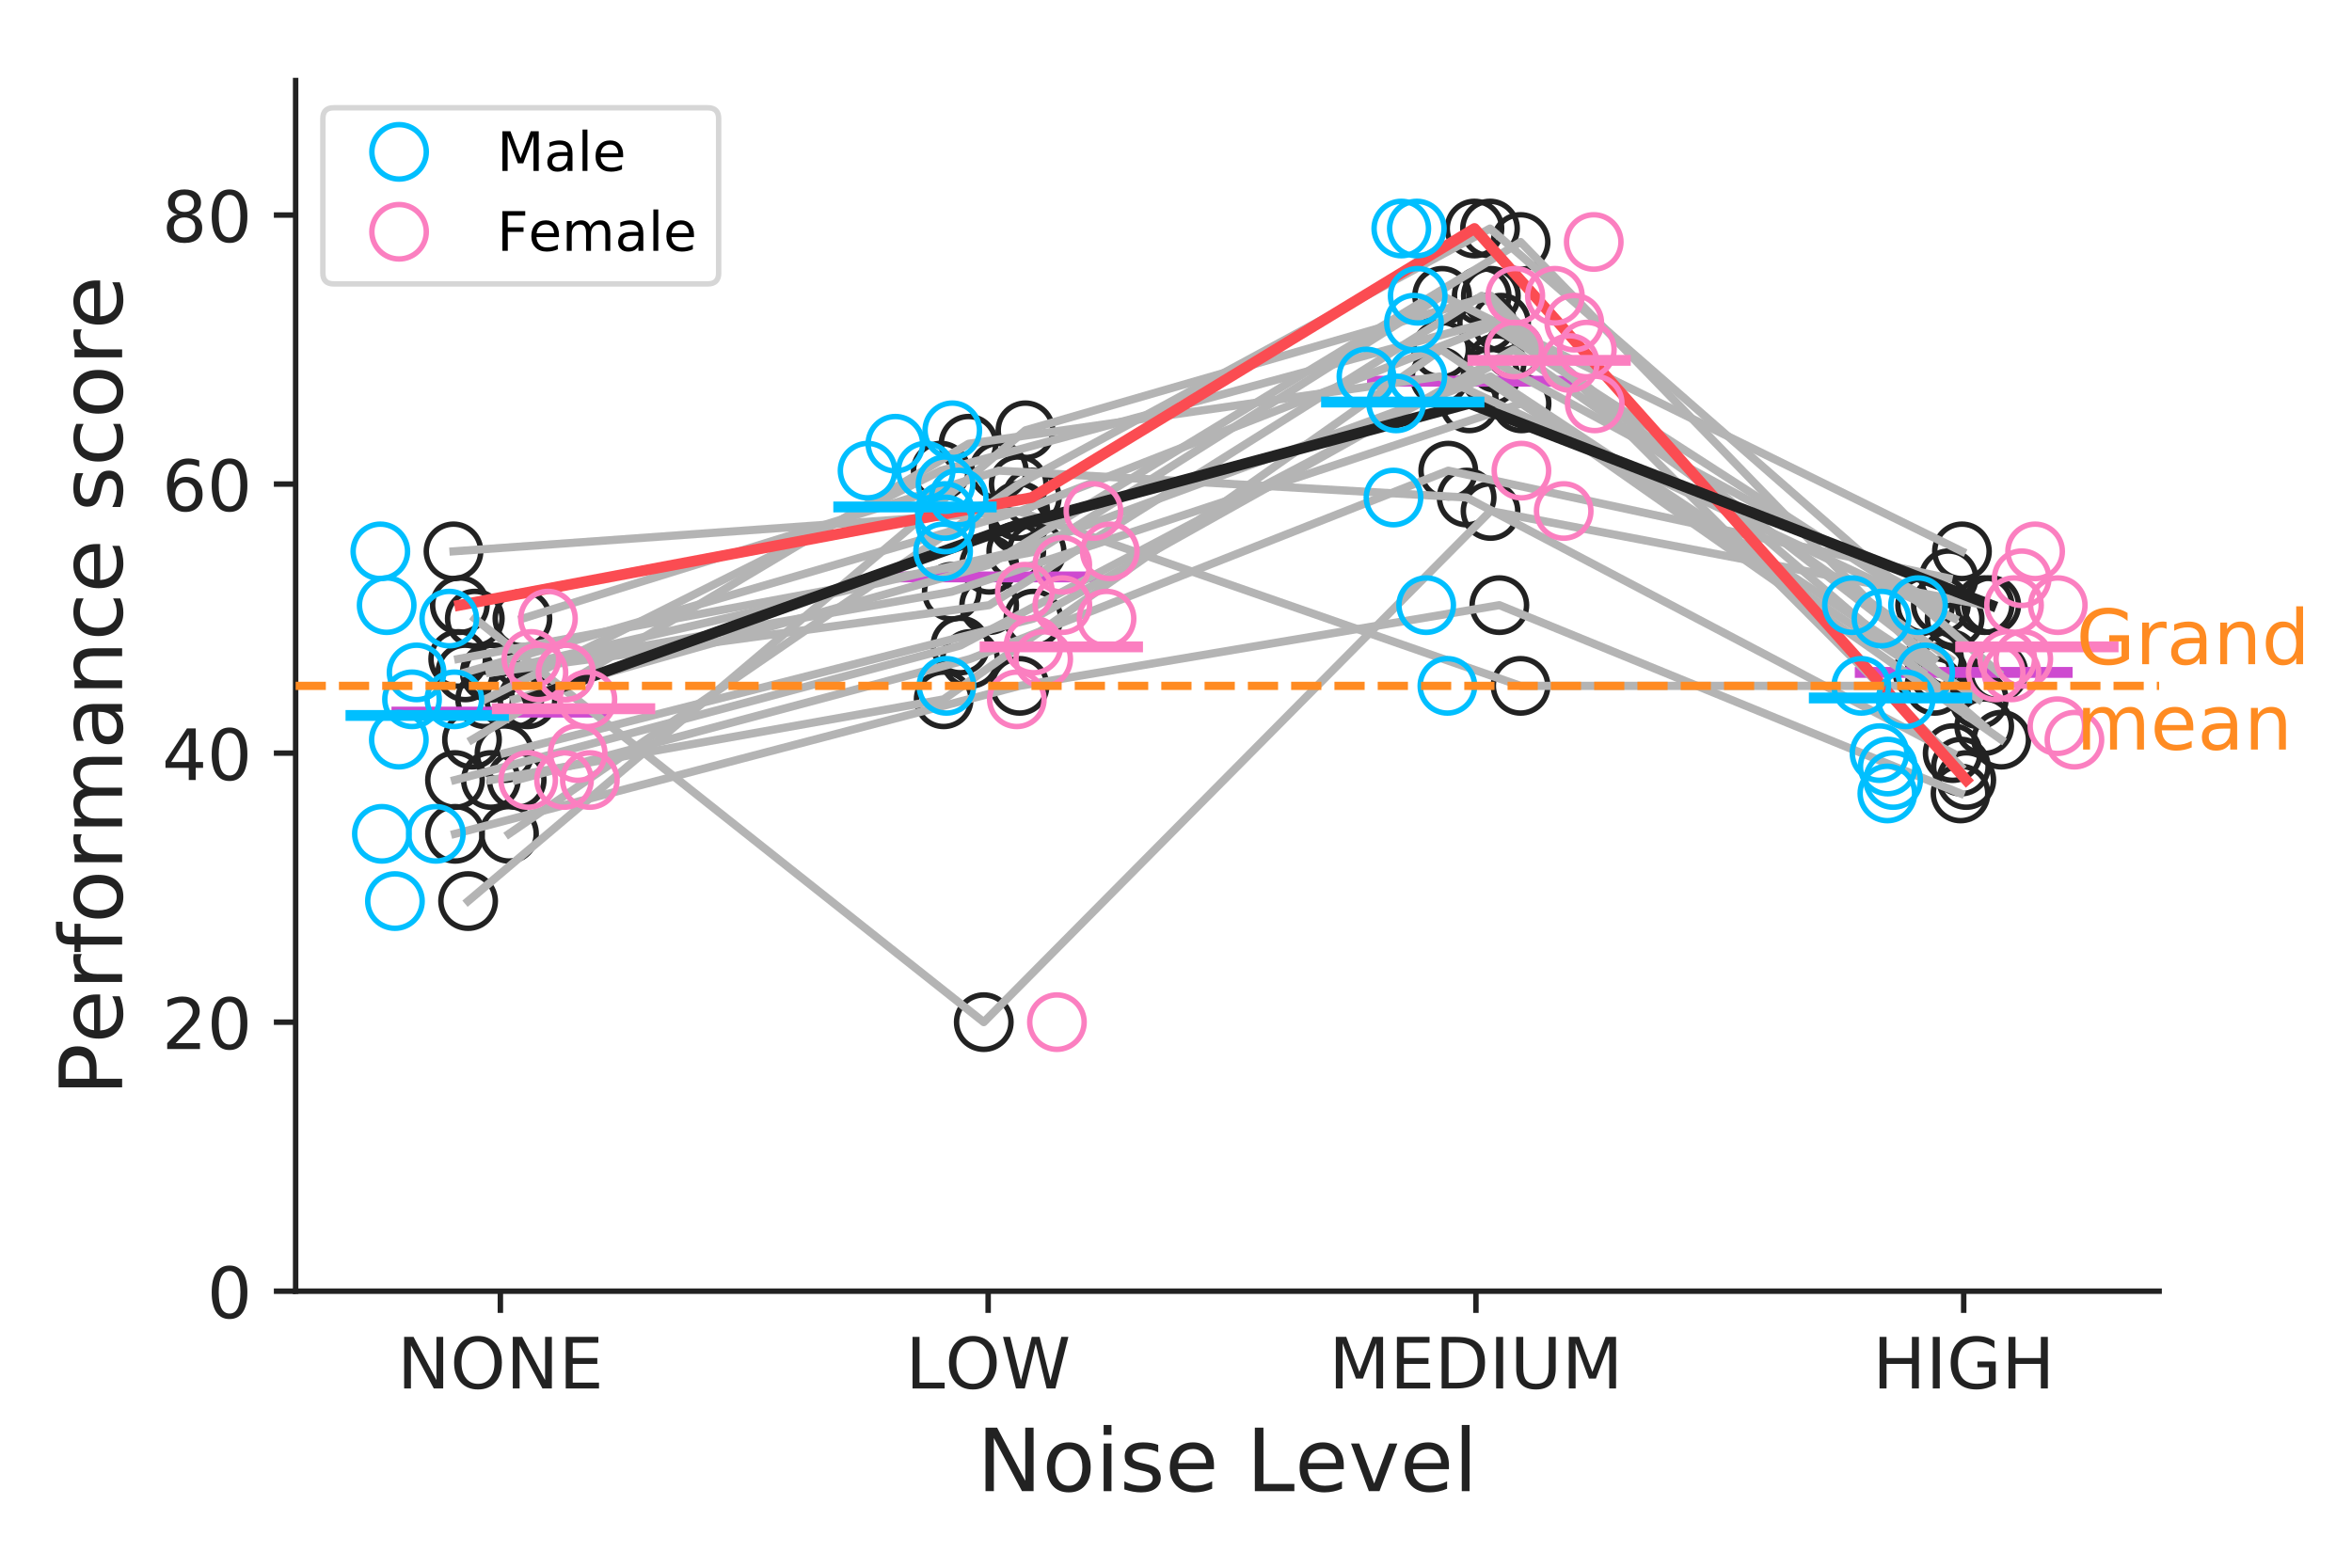 <?xml version="1.0" encoding="utf-8" standalone="no"?>
<!DOCTYPE svg PUBLIC "-//W3C//DTD SVG 1.1//EN"
  "http://www.w3.org/Graphics/SVG/1.1/DTD/svg11.dtd">
<!-- Created with matplotlib (http://matplotlib.org/) -->
<svg height="288pt" version="1.1" viewBox="0 0 432 288" width="432pt" xmlns="http://www.w3.org/2000/svg" xmlns:xlink="http://www.w3.org/1999/xlink">
 <defs>
  <style type="text/css">
*{stroke-linecap:butt;stroke-linejoin:round;}
  </style>
 </defs>
 <g id="figure_1">
  <g id="patch_1">
   <path d="M 0 288 
L 432 288 
L 432 0 
L 0 0 
z
" style="fill:none;"/>
  </g>
  <g id="axes_1">
   <g id="patch_2">
    <path d="M 54.3 237.2 
L 396.575 237.2 
L 396.575 14.8 
L 54.3 14.8 
z
" style="fill:none;"/>
   </g>
   <g id="matplotlib.axis_1">
    <g id="xtick_1">
     <g id="line2d_1">
      <defs>
       <path d="M 0 0 
L 0 4 
" id="m6b074795f4" style="stroke:#222222;"/>
      </defs>
      <g>
       <use style="fill:#222222;stroke:#222222;" x="91.905" xlink:href="#m6b074795f4" y="237.2"/>
      </g>
     </g>
     <g id="text_1">
      <!-- NONE -->
      <defs>
       <path d="M 9.812 72.906 
L 23.094 72.906 
L 55.422 11.922 
L 55.422 72.906 
L 64.984 72.906 
L 64.984 0 
L 51.703 0 
L 19.391 60.984 
L 19.391 0 
L 9.812 0 
z
" id="DejaVuSans-4e"/>
       <path d="M 39.406 66.219 
Q 28.656 66.219 22.328 58.203 
Q 16.016 50.203 16.016 36.375 
Q 16.016 22.609 22.328 14.594 
Q 28.656 6.594 39.406 6.594 
Q 50.141 6.594 56.422 14.594 
Q 62.703 22.609 62.703 36.375 
Q 62.703 50.203 56.422 58.203 
Q 50.141 66.219 39.406 66.219 
z
M 39.406 74.219 
Q 54.734 74.219 63.906 63.938 
Q 73.094 53.656 73.094 36.375 
Q 73.094 19.141 63.906 8.859 
Q 54.734 -1.422 39.406 -1.422 
Q 24.031 -1.422 14.812 8.828 
Q 5.609 19.094 5.609 36.375 
Q 5.609 53.656 14.812 63.938 
Q 24.031 74.219 39.406 74.219 
z
" id="DejaVuSans-4f"/>
       <path d="M 9.812 72.906 
L 55.906 72.906 
L 55.906 64.594 
L 19.672 64.594 
L 19.672 43.016 
L 54.391 43.016 
L 54.391 34.719 
L 19.672 34.719 
L 19.672 8.297 
L 56.781 8.297 
L 56.781 0 
L 9.812 0 
z
" id="DejaVuSans-45"/>
      </defs>
      <g style="fill:#222222;" transform="translate(72.955 255.078)scale(0.13 -0.13)">
       <use xlink:href="#DejaVuSans-4e"/>
       <use x="74.805" xlink:href="#DejaVuSans-4f"/>
       <use x="153.516" xlink:href="#DejaVuSans-4e"/>
       <use x="228.32" xlink:href="#DejaVuSans-45"/>
      </g>
     </g>
    </g>
    <g id="xtick_2">
     <g id="line2d_2">
      <g>
       <use style="fill:#222222;stroke:#222222;" x="181.496" xlink:href="#m6b074795f4" y="237.2"/>
      </g>
     </g>
     <g id="text_2">
      <!-- LOW -->
      <defs>
       <path d="M 9.812 72.906 
L 19.672 72.906 
L 19.672 8.297 
L 55.172 8.297 
L 55.172 0 
L 9.812 0 
z
" id="DejaVuSans-4c"/>
       <path d="M 3.328 72.906 
L 13.281 72.906 
L 28.609 11.281 
L 43.891 72.906 
L 54.984 72.906 
L 70.312 11.281 
L 85.594 72.906 
L 95.609 72.906 
L 77.297 0 
L 64.891 0 
L 49.516 63.281 
L 33.984 0 
L 21.578 0 
z
" id="DejaVuSans-57"/>
      </defs>
      <g style="fill:#222222;" transform="translate(166.334 255.078)scale(0.13 -0.13)">
       <use xlink:href="#DejaVuSans-4c"/>
       <use x="55.666" xlink:href="#DejaVuSans-4f"/>
       <use x="134.377" xlink:href="#DejaVuSans-57"/>
      </g>
     </g>
    </g>
    <g id="xtick_3">
     <g id="line2d_3">
      <g>
       <use style="fill:#222222;stroke:#222222;" x="271.088" xlink:href="#m6b074795f4" y="237.2"/>
      </g>
     </g>
     <g id="text_3">
      <!-- MEDIUM -->
      <defs>
       <path d="M 9.812 72.906 
L 24.516 72.906 
L 43.109 23.297 
L 61.812 72.906 
L 76.516 72.906 
L 76.516 0 
L 66.891 0 
L 66.891 64.016 
L 48.094 14.016 
L 38.188 14.016 
L 19.391 64.016 
L 19.391 0 
L 9.812 0 
z
" id="DejaVuSans-4d"/>
       <path d="M 19.672 64.797 
L 19.672 8.109 
L 31.594 8.109 
Q 46.688 8.109 53.688 14.938 
Q 60.688 21.781 60.688 36.531 
Q 60.688 51.172 53.688 57.984 
Q 46.688 64.797 31.594 64.797 
z
M 9.812 72.906 
L 30.078 72.906 
Q 51.266 72.906 61.172 64.094 
Q 71.094 55.281 71.094 36.531 
Q 71.094 17.672 61.125 8.828 
Q 51.172 0 30.078 0 
L 9.812 0 
z
" id="DejaVuSans-44"/>
       <path d="M 9.812 72.906 
L 19.672 72.906 
L 19.672 0 
L 9.812 0 
z
" id="DejaVuSans-49"/>
       <path d="M 8.688 72.906 
L 18.609 72.906 
L 18.609 28.609 
Q 18.609 16.891 22.844 11.734 
Q 27.094 6.594 36.625 6.594 
Q 46.094 6.594 50.344 11.734 
Q 54.594 16.891 54.594 28.609 
L 54.594 72.906 
L 64.5 72.906 
L 64.5 27.391 
Q 64.5 13.141 57.438 5.859 
Q 50.391 -1.422 36.625 -1.422 
Q 22.797 -1.422 15.734 5.859 
Q 8.688 13.141 8.688 27.391 
z
" id="DejaVuSans-55"/>
      </defs>
      <g style="fill:#222222;" transform="translate(244.085 255.078)scale(0.13 -0.13)">
       <use xlink:href="#DejaVuSans-4d"/>
       <use x="86.279" xlink:href="#DejaVuSans-45"/>
       <use x="149.463" xlink:href="#DejaVuSans-44"/>
       <use x="226.465" xlink:href="#DejaVuSans-49"/>
       <use x="255.957" xlink:href="#DejaVuSans-55"/>
       <use x="329.15" xlink:href="#DejaVuSans-4d"/>
      </g>
     </g>
    </g>
    <g id="xtick_4">
     <g id="line2d_4">
      <g>
       <use style="fill:#222222;stroke:#222222;" x="360.68" xlink:href="#m6b074795f4" y="237.2"/>
      </g>
     </g>
     <g id="text_4">
      <!-- HIGH -->
      <defs>
       <path d="M 9.812 72.906 
L 19.672 72.906 
L 19.672 43.016 
L 55.516 43.016 
L 55.516 72.906 
L 65.375 72.906 
L 65.375 0 
L 55.516 0 
L 55.516 34.719 
L 19.672 34.719 
L 19.672 0 
L 9.812 0 
z
" id="DejaVuSans-48"/>
       <path d="M 59.516 10.406 
L 59.516 29.984 
L 43.406 29.984 
L 43.406 38.094 
L 69.281 38.094 
L 69.281 6.781 
Q 63.578 2.734 56.688 0.656 
Q 49.812 -1.422 42 -1.422 
Q 24.906 -1.422 15.25 8.562 
Q 5.609 18.562 5.609 36.375 
Q 5.609 54.25 15.25 64.234 
Q 24.906 74.219 42 74.219 
Q 49.125 74.219 55.547 72.453 
Q 61.969 70.703 67.391 67.281 
L 67.391 56.781 
Q 61.922 61.422 55.766 63.766 
Q 49.609 66.109 42.828 66.109 
Q 29.438 66.109 22.719 58.641 
Q 16.016 51.172 16.016 36.375 
Q 16.016 21.625 22.719 14.156 
Q 29.438 6.688 42.828 6.688 
Q 48.047 6.688 52.141 7.594 
Q 56.25 8.5 59.516 10.406 
z
" id="DejaVuSans-47"/>
      </defs>
      <g style="fill:#222222;" transform="translate(343.949 255.078)scale(0.13 -0.13)">
       <use xlink:href="#DejaVuSans-48"/>
       <use x="75.195" xlink:href="#DejaVuSans-49"/>
       <use x="104.688" xlink:href="#DejaVuSans-47"/>
       <use x="182.178" xlink:href="#DejaVuSans-48"/>
      </g>
     </g>
    </g>
    <g id="text_5">
     <!-- Noise Level -->
     <defs>
      <path d="M 30.609 48.391 
Q 23.391 48.391 19.188 42.75 
Q 14.984 37.109 14.984 27.297 
Q 14.984 17.484 19.156 11.844 
Q 23.344 6.203 30.609 6.203 
Q 37.797 6.203 41.984 11.859 
Q 46.188 17.531 46.188 27.297 
Q 46.188 37.016 41.984 42.703 
Q 37.797 48.391 30.609 48.391 
z
M 30.609 56 
Q 42.328 56 49.016 48.375 
Q 55.719 40.766 55.719 27.297 
Q 55.719 13.875 49.016 6.219 
Q 42.328 -1.422 30.609 -1.422 
Q 18.844 -1.422 12.172 6.219 
Q 5.516 13.875 5.516 27.297 
Q 5.516 40.766 12.172 48.375 
Q 18.844 56 30.609 56 
z
" id="DejaVuSans-6f"/>
      <path d="M 9.422 54.688 
L 18.406 54.688 
L 18.406 0 
L 9.422 0 
z
M 9.422 75.984 
L 18.406 75.984 
L 18.406 64.594 
L 9.422 64.594 
z
" id="DejaVuSans-69"/>
      <path d="M 44.281 53.078 
L 44.281 44.578 
Q 40.484 46.531 36.375 47.5 
Q 32.281 48.484 27.875 48.484 
Q 21.188 48.484 17.844 46.438 
Q 14.5 44.391 14.5 40.281 
Q 14.5 37.156 16.891 35.375 
Q 19.281 33.594 26.516 31.984 
L 29.594 31.297 
Q 39.156 29.25 43.188 25.516 
Q 47.219 21.781 47.219 15.094 
Q 47.219 7.469 41.188 3.016 
Q 35.156 -1.422 24.609 -1.422 
Q 20.219 -1.422 15.453 -0.562 
Q 10.688 0.297 5.422 2 
L 5.422 11.281 
Q 10.406 8.688 15.234 7.391 
Q 20.062 6.109 24.812 6.109 
Q 31.156 6.109 34.562 8.281 
Q 37.984 10.453 37.984 14.406 
Q 37.984 18.062 35.516 20.016 
Q 33.062 21.969 24.703 23.781 
L 21.578 24.516 
Q 13.234 26.266 9.516 29.906 
Q 5.812 33.547 5.812 39.891 
Q 5.812 47.609 11.281 51.797 
Q 16.75 56 26.812 56 
Q 31.781 56 36.172 55.266 
Q 40.578 54.547 44.281 53.078 
z
" id="DejaVuSans-73"/>
      <path d="M 56.203 29.594 
L 56.203 25.203 
L 14.891 25.203 
Q 15.484 15.922 20.484 11.062 
Q 25.484 6.203 34.422 6.203 
Q 39.594 6.203 44.453 7.469 
Q 49.312 8.734 54.109 11.281 
L 54.109 2.781 
Q 49.266 0.734 44.188 -0.344 
Q 39.109 -1.422 33.891 -1.422 
Q 20.797 -1.422 13.156 6.188 
Q 5.516 13.812 5.516 26.812 
Q 5.516 40.234 12.766 48.109 
Q 20.016 56 32.328 56 
Q 43.359 56 49.781 48.891 
Q 56.203 41.797 56.203 29.594 
z
M 47.219 32.234 
Q 47.125 39.594 43.094 43.984 
Q 39.062 48.391 32.422 48.391 
Q 24.906 48.391 20.391 44.141 
Q 15.875 39.891 15.188 32.172 
z
" id="DejaVuSans-65"/>
      <path id="DejaVuSans-20"/>
      <path d="M 2.984 54.688 
L 12.5 54.688 
L 29.594 8.797 
L 46.688 54.688 
L 56.203 54.688 
L 35.688 0 
L 23.484 0 
z
" id="DejaVuSans-76"/>
      <path d="M 9.422 75.984 
L 18.406 75.984 
L 18.406 0 
L 9.422 0 
z
" id="DejaVuSans-6c"/>
     </defs>
     <g style="fill:#222222;" transform="translate(179.444 273.939)scale(0.16 -0.16)">
      <use xlink:href="#DejaVuSans-4e"/>
      <use x="74.805" xlink:href="#DejaVuSans-6f"/>
      <use x="135.986" xlink:href="#DejaVuSans-69"/>
      <use x="163.77" xlink:href="#DejaVuSans-73"/>
      <use x="215.869" xlink:href="#DejaVuSans-65"/>
      <use x="277.393" xlink:href="#DejaVuSans-20"/>
      <use x="309.18" xlink:href="#DejaVuSans-4c"/>
      <use x="364.877" xlink:href="#DejaVuSans-65"/>
      <use x="426.4" xlink:href="#DejaVuSans-76"/>
      <use x="485.58" xlink:href="#DejaVuSans-65"/>
      <use x="547.104" xlink:href="#DejaVuSans-6c"/>
     </g>
    </g>
   </g>
   <g id="matplotlib.axis_2">
    <g id="ytick_1">
     <g id="line2d_5">
      <defs>
       <path d="M 0 0 
L -4 0 
" id="m5a09fef806" style="stroke:#222222;"/>
      </defs>
      <g>
       <use style="fill:#222222;stroke:#222222;" x="54.3" xlink:href="#m5a09fef806" y="237.2"/>
      </g>
     </g>
     <g id="text_6">
      <!-- 0 -->
      <defs>
       <path d="M 31.781 66.406 
Q 24.172 66.406 20.328 58.906 
Q 16.5 51.422 16.5 36.375 
Q 16.5 21.391 20.328 13.891 
Q 24.172 6.391 31.781 6.391 
Q 39.453 6.391 43.281 13.891 
Q 47.125 21.391 47.125 36.375 
Q 47.125 51.422 43.281 58.906 
Q 39.453 66.406 31.781 66.406 
z
M 31.781 74.219 
Q 44.047 74.219 50.516 64.516 
Q 56.984 54.828 56.984 36.375 
Q 56.984 17.969 50.516 8.266 
Q 44.047 -1.422 31.781 -1.422 
Q 19.531 -1.422 13.062 8.266 
Q 6.594 17.969 6.594 36.375 
Q 6.594 54.828 13.062 64.516 
Q 19.531 74.219 31.781 74.219 
z
" id="DejaVuSans-30"/>
      </defs>
      <g style="fill:#222222;" transform="translate(38.029 242.139)scale(0.13 -0.13)">
       <use xlink:href="#DejaVuSans-30"/>
      </g>
     </g>
    </g>
    <g id="ytick_2">
     <g id="line2d_6">
      <g>
       <use style="fill:#222222;stroke:#222222;" x="54.3" xlink:href="#m5a09fef806" y="187.778"/>
      </g>
     </g>
     <g id="text_7">
      <!-- 20 -->
      <defs>
       <path d="M 19.188 8.297 
L 53.609 8.297 
L 53.609 0 
L 7.328 0 
L 7.328 8.297 
Q 12.938 14.109 22.625 23.891 
Q 32.328 33.688 34.812 36.531 
Q 39.547 41.844 41.422 45.531 
Q 43.312 49.219 43.312 52.781 
Q 43.312 58.594 39.234 62.25 
Q 35.156 65.922 28.609 65.922 
Q 23.969 65.922 18.812 64.312 
Q 13.672 62.703 7.812 59.422 
L 7.812 69.391 
Q 13.766 71.781 18.938 73 
Q 24.125 74.219 28.422 74.219 
Q 39.75 74.219 46.484 68.547 
Q 53.219 62.891 53.219 53.422 
Q 53.219 48.922 51.531 44.891 
Q 49.859 40.875 45.406 35.406 
Q 44.188 33.984 37.641 27.219 
Q 31.109 20.453 19.188 8.297 
z
" id="DejaVuSans-32"/>
      </defs>
      <g style="fill:#222222;" transform="translate(29.758 192.717)scale(0.13 -0.13)">
       <use xlink:href="#DejaVuSans-32"/>
       <use x="63.623" xlink:href="#DejaVuSans-30"/>
      </g>
     </g>
    </g>
    <g id="ytick_3">
     <g id="line2d_7">
      <g>
       <use style="fill:#222222;stroke:#222222;" x="54.3" xlink:href="#m5a09fef806" y="138.356"/>
      </g>
     </g>
     <g id="text_8">
      <!-- 40 -->
      <defs>
       <path d="M 37.797 64.312 
L 12.891 25.391 
L 37.797 25.391 
z
M 35.203 72.906 
L 47.609 72.906 
L 47.609 25.391 
L 58.016 25.391 
L 58.016 17.188 
L 47.609 17.188 
L 47.609 0 
L 37.797 0 
L 37.797 17.188 
L 4.891 17.188 
L 4.891 26.703 
z
" id="DejaVuSans-34"/>
      </defs>
      <g style="fill:#222222;" transform="translate(29.758 143.295)scale(0.13 -0.13)">
       <use xlink:href="#DejaVuSans-34"/>
       <use x="63.623" xlink:href="#DejaVuSans-30"/>
      </g>
     </g>
    </g>
    <g id="ytick_4">
     <g id="line2d_8">
      <g>
       <use style="fill:#222222;stroke:#222222;" x="54.3" xlink:href="#m5a09fef806" y="88.933"/>
      </g>
     </g>
     <g id="text_9">
      <!-- 60 -->
      <defs>
       <path d="M 33.016 40.375 
Q 26.375 40.375 22.484 35.828 
Q 18.609 31.297 18.609 23.391 
Q 18.609 15.531 22.484 10.953 
Q 26.375 6.391 33.016 6.391 
Q 39.656 6.391 43.531 10.953 
Q 47.406 15.531 47.406 23.391 
Q 47.406 31.297 43.531 35.828 
Q 39.656 40.375 33.016 40.375 
z
M 52.594 71.297 
L 52.594 62.312 
Q 48.875 64.062 45.094 64.984 
Q 41.312 65.922 37.594 65.922 
Q 27.828 65.922 22.672 59.328 
Q 17.531 52.734 16.797 39.406 
Q 19.672 43.656 24.016 45.922 
Q 28.375 48.188 33.594 48.188 
Q 44.578 48.188 50.953 41.516 
Q 57.328 34.859 57.328 23.391 
Q 57.328 12.156 50.688 5.359 
Q 44.047 -1.422 33.016 -1.422 
Q 20.359 -1.422 13.672 8.266 
Q 6.984 17.969 6.984 36.375 
Q 6.984 53.656 15.188 63.938 
Q 23.391 74.219 37.203 74.219 
Q 40.922 74.219 44.703 73.484 
Q 48.484 72.75 52.594 71.297 
z
" id="DejaVuSans-36"/>
      </defs>
      <g style="fill:#222222;" transform="translate(29.758 93.872)scale(0.13 -0.13)">
       <use xlink:href="#DejaVuSans-36"/>
       <use x="63.623" xlink:href="#DejaVuSans-30"/>
      </g>
     </g>
    </g>
    <g id="ytick_5">
     <g id="line2d_9">
      <g>
       <use style="fill:#222222;stroke:#222222;" x="54.3" xlink:href="#m5a09fef806" y="39.511"/>
      </g>
     </g>
     <g id="text_10">
      <!-- 80 -->
      <defs>
       <path d="M 31.781 34.625 
Q 24.75 34.625 20.719 30.859 
Q 16.703 27.094 16.703 20.516 
Q 16.703 13.922 20.719 10.156 
Q 24.75 6.391 31.781 6.391 
Q 38.812 6.391 42.859 10.172 
Q 46.922 13.969 46.922 20.516 
Q 46.922 27.094 42.891 30.859 
Q 38.875 34.625 31.781 34.625 
z
M 21.922 38.812 
Q 15.578 40.375 12.031 44.719 
Q 8.5 49.078 8.5 55.328 
Q 8.5 64.062 14.719 69.141 
Q 20.953 74.219 31.781 74.219 
Q 42.672 74.219 48.875 69.141 
Q 55.078 64.062 55.078 55.328 
Q 55.078 49.078 51.531 44.719 
Q 48 40.375 41.703 38.812 
Q 48.828 37.156 52.797 32.312 
Q 56.781 27.484 56.781 20.516 
Q 56.781 9.906 50.312 4.234 
Q 43.844 -1.422 31.781 -1.422 
Q 19.734 -1.422 13.25 4.234 
Q 6.781 9.906 6.781 20.516 
Q 6.781 27.484 10.781 32.312 
Q 14.797 37.156 21.922 38.812 
z
M 18.312 54.391 
Q 18.312 48.734 21.844 45.562 
Q 25.391 42.391 31.781 42.391 
Q 38.141 42.391 41.719 45.562 
Q 45.312 48.734 45.312 54.391 
Q 45.312 60.062 41.719 63.234 
Q 38.141 66.406 31.781 66.406 
Q 25.391 66.406 21.844 63.234 
Q 18.312 60.062 18.312 54.391 
z
" id="DejaVuSans-38"/>
      </defs>
      <g style="fill:#222222;" transform="translate(29.758 44.45)scale(0.13 -0.13)">
       <use xlink:href="#DejaVuSans-38"/>
       <use x="63.623" xlink:href="#DejaVuSans-30"/>
      </g>
     </g>
    </g>
    <g id="text_11">
     <!-- Performance score -->
     <defs>
      <path d="M 19.672 64.797 
L 19.672 37.406 
L 32.078 37.406 
Q 38.969 37.406 42.719 40.969 
Q 46.484 44.531 46.484 51.125 
Q 46.484 57.672 42.719 61.234 
Q 38.969 64.797 32.078 64.797 
z
M 9.812 72.906 
L 32.078 72.906 
Q 44.344 72.906 50.609 67.359 
Q 56.891 61.812 56.891 51.125 
Q 56.891 40.328 50.609 34.812 
Q 44.344 29.297 32.078 29.297 
L 19.672 29.297 
L 19.672 0 
L 9.812 0 
z
" id="DejaVuSans-50"/>
      <path d="M 41.109 46.297 
Q 39.594 47.172 37.812 47.578 
Q 36.031 48 33.891 48 
Q 26.266 48 22.188 43.047 
Q 18.109 38.094 18.109 28.812 
L 18.109 0 
L 9.078 0 
L 9.078 54.688 
L 18.109 54.688 
L 18.109 46.188 
Q 20.953 51.172 25.484 53.578 
Q 30.031 56 36.531 56 
Q 37.453 56 38.578 55.875 
Q 39.703 55.766 41.062 55.516 
z
" id="DejaVuSans-72"/>
      <path d="M 37.109 75.984 
L 37.109 68.5 
L 28.516 68.5 
Q 23.688 68.5 21.797 66.547 
Q 19.922 64.594 19.922 59.516 
L 19.922 54.688 
L 34.719 54.688 
L 34.719 47.703 
L 19.922 47.703 
L 19.922 0 
L 10.891 0 
L 10.891 47.703 
L 2.297 47.703 
L 2.297 54.688 
L 10.891 54.688 
L 10.891 58.5 
Q 10.891 67.625 15.141 71.797 
Q 19.391 75.984 28.609 75.984 
z
" id="DejaVuSans-66"/>
      <path d="M 52 44.188 
Q 55.375 50.25 60.062 53.125 
Q 64.75 56 71.094 56 
Q 79.641 56 84.281 50.016 
Q 88.922 44.047 88.922 33.016 
L 88.922 0 
L 79.891 0 
L 79.891 32.719 
Q 79.891 40.578 77.094 44.375 
Q 74.312 48.188 68.609 48.188 
Q 61.625 48.188 57.562 43.547 
Q 53.516 38.922 53.516 30.906 
L 53.516 0 
L 44.484 0 
L 44.484 32.719 
Q 44.484 40.625 41.703 44.406 
Q 38.922 48.188 33.109 48.188 
Q 26.219 48.188 22.156 43.531 
Q 18.109 38.875 18.109 30.906 
L 18.109 0 
L 9.078 0 
L 9.078 54.688 
L 18.109 54.688 
L 18.109 46.188 
Q 21.188 51.219 25.484 53.609 
Q 29.781 56 35.688 56 
Q 41.656 56 45.828 52.969 
Q 50 49.953 52 44.188 
z
" id="DejaVuSans-6d"/>
      <path d="M 34.281 27.484 
Q 23.391 27.484 19.188 25 
Q 14.984 22.516 14.984 16.5 
Q 14.984 11.719 18.141 8.906 
Q 21.297 6.109 26.703 6.109 
Q 34.188 6.109 38.703 11.406 
Q 43.219 16.703 43.219 25.484 
L 43.219 27.484 
z
M 52.203 31.203 
L 52.203 0 
L 43.219 0 
L 43.219 8.297 
Q 40.141 3.328 35.547 0.953 
Q 30.953 -1.422 24.312 -1.422 
Q 15.922 -1.422 10.953 3.297 
Q 6 8.016 6 15.922 
Q 6 25.141 12.172 29.828 
Q 18.359 34.516 30.609 34.516 
L 43.219 34.516 
L 43.219 35.406 
Q 43.219 41.609 39.141 45 
Q 35.062 48.391 27.688 48.391 
Q 23 48.391 18.547 47.266 
Q 14.109 46.141 10.016 43.891 
L 10.016 52.203 
Q 14.938 54.109 19.578 55.047 
Q 24.219 56 28.609 56 
Q 40.484 56 46.344 49.844 
Q 52.203 43.703 52.203 31.203 
z
" id="DejaVuSans-61"/>
      <path d="M 54.891 33.016 
L 54.891 0 
L 45.906 0 
L 45.906 32.719 
Q 45.906 40.484 42.875 44.328 
Q 39.844 48.188 33.797 48.188 
Q 26.516 48.188 22.312 43.547 
Q 18.109 38.922 18.109 30.906 
L 18.109 0 
L 9.078 0 
L 9.078 54.688 
L 18.109 54.688 
L 18.109 46.188 
Q 21.344 51.125 25.703 53.562 
Q 30.078 56 35.797 56 
Q 45.219 56 50.047 50.172 
Q 54.891 44.344 54.891 33.016 
z
" id="DejaVuSans-6e"/>
      <path d="M 48.781 52.594 
L 48.781 44.188 
Q 44.969 46.297 41.141 47.344 
Q 37.312 48.391 33.406 48.391 
Q 24.656 48.391 19.812 42.844 
Q 14.984 37.312 14.984 27.297 
Q 14.984 17.281 19.812 11.734 
Q 24.656 6.203 33.406 6.203 
Q 37.312 6.203 41.141 7.25 
Q 44.969 8.297 48.781 10.406 
L 48.781 2.094 
Q 45.016 0.344 40.984 -0.531 
Q 36.969 -1.422 32.422 -1.422 
Q 20.062 -1.422 12.781 6.344 
Q 5.516 14.109 5.516 27.297 
Q 5.516 40.672 12.859 48.328 
Q 20.219 56 33.016 56 
Q 37.156 56 41.109 55.141 
Q 45.062 54.297 48.781 52.594 
z
" id="DejaVuSans-63"/>
     </defs>
     <g style="fill:#222222;" transform="translate(22.43 201.329)rotate(-90)scale(0.16 -0.16)">
      <use xlink:href="#DejaVuSans-50"/>
      <use x="60.256" xlink:href="#DejaVuSans-65"/>
      <use x="121.779" xlink:href="#DejaVuSans-72"/>
      <use x="162.893" xlink:href="#DejaVuSans-66"/>
      <use x="198.098" xlink:href="#DejaVuSans-6f"/>
      <use x="259.279" xlink:href="#DejaVuSans-72"/>
      <use x="300.377" xlink:href="#DejaVuSans-6d"/>
      <use x="397.789" xlink:href="#DejaVuSans-61"/>
      <use x="459.068" xlink:href="#DejaVuSans-6e"/>
      <use x="522.447" xlink:href="#DejaVuSans-63"/>
      <use x="577.428" xlink:href="#DejaVuSans-65"/>
      <use x="638.951" xlink:href="#DejaVuSans-20"/>
      <use x="670.738" xlink:href="#DejaVuSans-73"/>
      <use x="722.838" xlink:href="#DejaVuSans-63"/>
      <use x="777.818" xlink:href="#DejaVuSans-6f"/>
      <use x="839" xlink:href="#DejaVuSans-72"/>
      <use x="880.082" xlink:href="#DejaVuSans-65"/>
     </g>
    </g>
   </g>
   <g id="patch_3">
    <path d="M 54.3 237.2 
L 54.3 14.8 
" style="fill:none;stroke:#222222;stroke-linecap:square;stroke-linejoin:miter;"/>
   </g>
   <g id="patch_4">
    <path d="M 54.3 237.2 
L 396.575 237.2 
" style="fill:none;stroke:#222222;stroke-linecap:square;stroke-linejoin:miter;"/>
   </g>
  </g>
  <g id="axes_2">
   <g id="line2d_10">
    <defs>
     <path d="M 0 5 
C 1.326 5 2.598 4.473 3.536 3.536 
C 4.473 2.598 5 1.326 5 0 
C 5 -1.326 4.473 -2.598 3.536 -3.536 
C 2.598 -4.473 1.326 -5 0 -5 
C -1.326 -5 -2.598 -4.473 -3.536 -3.536 
C -4.473 -2.598 -5 -1.326 -5 0 
C -5 1.326 -4.473 2.598 -3.536 3.536 
C -2.598 4.473 -1.326 5 0 5 
z
" id="m23968df5eb" style="stroke:#222222;"/>
    </defs>
    <g clip-path="url(#pe8ebf7a98e)">
     <use style="fill-opacity:0;stroke:#222222;" x="89.953" xlink:href="#m23968df5eb" y="123.529"/>
     <use style="fill-opacity:0;stroke:#222222;" x="186.66" xlink:href="#m23968df5eb" y="101.289"/>
     <use style="fill-opacity:0;stroke:#222222;" x="273.768" xlink:href="#m23968df5eb" y="69.164"/>
     <use style="fill-opacity:0;stroke:#222222;" x="363.446" xlink:href="#m23968df5eb" y="128.471"/>
    </g>
   </g>
   <g id="line2d_11">
    <g clip-path="url(#pe8ebf7a98e)">
     <use style="fill-opacity:0;stroke:#222222;" x="89.113" xlink:href="#m23968df5eb" y="128.471"/>
     <use style="fill-opacity:0;stroke:#222222;" x="172.788" xlink:href="#m23968df5eb" y="86.462"/>
     <use style="fill-opacity:0;stroke:#222222;" x="273.143" xlink:href="#m23968df5eb" y="59.28"/>
     <use style="fill-opacity:0;stroke:#222222;" x="353.599" xlink:href="#m23968df5eb" y="111.173"/>
    </g>
   </g>
   <g id="line2d_12">
    <g clip-path="url(#pe8ebf7a98e)">
     <use style="fill-opacity:0;stroke:#222222;" x="84.46" xlink:href="#m23968df5eb" y="111.173"/>
     <use style="fill-opacity:0;stroke:#222222;" x="189.523" xlink:href="#m23968df5eb" y="91.404"/>
     <use style="fill-opacity:0;stroke:#222222;" x="270.818" xlink:href="#m23968df5eb" y="41.982"/>
     <use style="fill-opacity:0;stroke:#222222;" x="361.156" xlink:href="#m23968df5eb" y="143.298"/>
    </g>
   </g>
   <g id="line2d_13">
    <g clip-path="url(#pe8ebf7a98e)">
     <use style="fill-opacity:0;stroke:#222222;" x="83.58" xlink:href="#m23968df5eb" y="153.182"/>
     <use style="fill-opacity:0;stroke:#222222;" x="187.269" xlink:href="#m23968df5eb" y="126"/>
     <use style="fill-opacity:0;stroke:#222222;" x="275.39" xlink:href="#m23968df5eb" y="111.173"/>
     <use style="fill-opacity:0;stroke:#222222;" x="360.098" xlink:href="#m23968df5eb" y="145.769"/>
    </g>
   </g>
   <g id="line2d_14">
    <g clip-path="url(#pe8ebf7a98e)">
     <use style="fill-opacity:0;stroke:#222222;" x="83.297" xlink:href="#m23968df5eb" y="101.289"/>
     <use style="fill-opacity:0;stroke:#222222;" x="186.972" xlink:href="#m23968df5eb" y="93.876"/>
     <use style="fill-opacity:0;stroke:#222222;" x="279.286" xlink:href="#m23968df5eb" y="126"/>
     <use style="fill-opacity:0;stroke:#222222;" x="355.309" xlink:href="#m23968df5eb" y="126"/>
    </g>
   </g>
   <g id="line2d_15">
    <g clip-path="url(#pe8ebf7a98e)">
     <use style="fill-opacity:0;stroke:#222222;" x="85.979" xlink:href="#m23968df5eb" y="165.538"/>
     <use style="fill-opacity:0;stroke:#222222;" x="188.348" xlink:href="#m23968df5eb" y="79.049"/>
     <use style="fill-opacity:0;stroke:#222222;" x="273.831" xlink:href="#m23968df5eb" y="54.338"/>
     <use style="fill-opacity:0;stroke:#222222;" x="360.163" xlink:href="#m23968df5eb" y="140.827"/>
    </g>
   </g>
   <g id="line2d_16">
    <g clip-path="url(#pe8ebf7a98e)">
     <use style="fill-opacity:0;stroke:#222222;" x="93.489" xlink:href="#m23968df5eb" y="153.182"/>
     <use style="fill-opacity:0;stroke:#222222;" x="187.112" xlink:href="#m23968df5eb" y="88.933"/>
     <use style="fill-opacity:0;stroke:#222222;" x="273.675" xlink:href="#m23968df5eb" y="41.982"/>
     <use style="fill-opacity:0;stroke:#222222;" x="367.049" xlink:href="#m23968df5eb" y="123.529"/>
    </g>
   </g>
   <g id="line2d_17">
    <g clip-path="url(#pe8ebf7a98e)">
     <use style="fill-opacity:0;stroke:#222222;" x="96.894" xlink:href="#m23968df5eb" y="128.471"/>
     <use style="fill-opacity:0;stroke:#222222;" x="187.071" xlink:href="#m23968df5eb" y="96.347"/>
     <use style="fill-opacity:0;stroke:#222222;" x="269.867" xlink:href="#m23968df5eb" y="74.107"/>
     <use style="fill-opacity:0;stroke:#222222;" x="365.736" xlink:href="#m23968df5eb" y="111.173"/>
    </g>
   </g>
   <g id="line2d_18">
    <g clip-path="url(#pe8ebf7a98e)">
     <use style="fill-opacity:0;stroke:#222222;" x="95.953" xlink:href="#m23968df5eb" y="113.644"/>
     <use style="fill-opacity:0;stroke:#222222;" x="183.452" xlink:href="#m23968df5eb" y="86.462"/>
     <use style="fill-opacity:0;stroke:#222222;" x="269.385" xlink:href="#m23968df5eb" y="91.404"/>
     <use style="fill-opacity:0;stroke:#222222;" x="358.657" xlink:href="#m23968df5eb" y="138.356"/>
    </g>
   </g>
   <g id="line2d_19">
    <g clip-path="url(#pe8ebf7a98e)">
     <use style="fill-opacity:0;stroke:#222222;" x="86.693" xlink:href="#m23968df5eb" y="135.884"/>
     <use style="fill-opacity:0;stroke:#222222;" x="177.895" xlink:href="#m23968df5eb" y="81.52"/>
     <use style="fill-opacity:0;stroke:#222222;" x="264.417" xlink:href="#m23968df5eb" y="69.164"/>
     <use style="fill-opacity:0;stroke:#222222;" x="359.016" xlink:href="#m23968df5eb" y="113.644"/>
    </g>
   </g>
   <g id="line2d_20">
    <g clip-path="url(#pe8ebf7a98e)">
     <use style="fill-opacity:0;stroke:#222222;" x="85.459" xlink:href="#m23968df5eb" y="123.529"/>
     <use style="fill-opacity:0;stroke:#222222;" x="187.391" xlink:href="#m23968df5eb" y="93.876"/>
     <use style="fill-opacity:0;stroke:#222222;" x="275.709" xlink:href="#m23968df5eb" y="59.28"/>
     <use style="fill-opacity:0;stroke:#222222;" x="355.247" xlink:href="#m23968df5eb" y="121.058"/>
    </g>
   </g>
   <g id="line2d_21">
    <g clip-path="url(#pe8ebf7a98e)">
     <use style="fill-opacity:0;stroke:#222222;" x="84.165" xlink:href="#m23968df5eb" y="121.058"/>
     <use style="fill-opacity:0;stroke:#222222;" x="190.401" xlink:href="#m23968df5eb" y="101.289"/>
     <use style="fill-opacity:0;stroke:#222222;" x="264.879" xlink:href="#m23968df5eb" y="54.338"/>
     <use style="fill-opacity:0;stroke:#222222;" x="360.359" xlink:href="#m23968df5eb" y="101.289"/>
    </g>
   </g>
   <g id="line2d_22">
    <g clip-path="url(#pe8ebf7a98e)">
     <use style="fill-opacity:0;stroke:#222222;" x="90.157" xlink:href="#m23968df5eb" y="143.298"/>
     <use style="fill-opacity:0;stroke:#222222;" x="173.328" xlink:href="#m23968df5eb" y="128.471"/>
     <use style="fill-opacity:0;stroke:#222222;" x="264.69" xlink:href="#m23968df5eb" y="64.222"/>
     <use style="fill-opacity:0;stroke:#222222;" x="353.121" xlink:href="#m23968df5eb" y="123.529"/>
    </g>
   </g>
   <g id="line2d_23">
    <g clip-path="url(#pe8ebf7a98e)">
     <use style="fill-opacity:0;stroke:#222222;" x="94.9" xlink:href="#m23968df5eb" y="143.298"/>
     <use style="fill-opacity:0;stroke:#222222;" x="178.17" xlink:href="#m23968df5eb" y="121.058"/>
     <use style="fill-opacity:0;stroke:#222222;" x="266.006" xlink:href="#m23968df5eb" y="86.462"/>
     <use style="fill-opacity:0;stroke:#222222;" x="357.892" xlink:href="#m23968df5eb" y="106.231"/>
    </g>
   </g>
   <g id="line2d_24">
    <g clip-path="url(#pe8ebf7a98e)">
     <use style="fill-opacity:0;stroke:#222222;" x="87.208" xlink:href="#m23968df5eb" y="113.644"/>
     <use style="fill-opacity:0;stroke:#222222;" x="180.692" xlink:href="#m23968df5eb" y="187.778"/>
     <use style="fill-opacity:0;stroke:#222222;" x="273.771" xlink:href="#m23968df5eb" y="93.876"/>
     <use style="fill-opacity:0;stroke:#222222;" x="364.524" xlink:href="#m23968df5eb" y="111.173"/>
    </g>
   </g>
   <g id="line2d_25">
    <g clip-path="url(#pe8ebf7a98e)">
     <use style="fill-opacity:0;stroke:#222222;" x="90.445" xlink:href="#m23968df5eb" y="123.529"/>
     <use style="fill-opacity:0;stroke:#222222;" x="181.685" xlink:href="#m23968df5eb" y="111.173"/>
     <use style="fill-opacity:0;stroke:#222222;" x="272.148" xlink:href="#m23968df5eb" y="54.338"/>
     <use style="fill-opacity:0;stroke:#222222;" x="364.45" xlink:href="#m23968df5eb" y="133.413"/>
    </g>
   </g>
   <g id="line2d_26">
    <g clip-path="url(#pe8ebf7a98e)">
     <use style="fill-opacity:0;stroke:#222222;" x="94.452" xlink:href="#m23968df5eb" y="128.471"/>
     <use style="fill-opacity:0;stroke:#222222;" x="181.67" xlink:href="#m23968df5eb" y="103.76"/>
     <use style="fill-opacity:0;stroke:#222222;" x="279.289" xlink:href="#m23968df5eb" y="44.453"/>
     <use style="fill-opacity:0;stroke:#222222;" x="355.998" xlink:href="#m23968df5eb" y="123.529"/>
    </g>
   </g>
   <g id="line2d_27">
    <g clip-path="url(#pe8ebf7a98e)">
     <use style="fill-opacity:0;stroke:#222222;" x="83.572" xlink:href="#m23968df5eb" y="143.298"/>
     <use style="fill-opacity:0;stroke:#222222;" x="176.391" xlink:href="#m23968df5eb" y="118.587"/>
     <use style="fill-opacity:0;stroke:#222222;" x="274.891" xlink:href="#m23968df5eb" y="66.693"/>
     <use style="fill-opacity:0;stroke:#222222;" x="356.483" xlink:href="#m23968df5eb" y="111.173"/>
    </g>
   </g>
   <g id="line2d_28">
    <g clip-path="url(#pe8ebf7a98e)">
     <use style="fill-opacity:0;stroke:#222222;" x="92.664" xlink:href="#m23968df5eb" y="138.356"/>
     <use style="fill-opacity:0;stroke:#222222;" x="189.807" xlink:href="#m23968df5eb" y="113.644"/>
     <use style="fill-opacity:0;stroke:#222222;" x="278.028" xlink:href="#m23968df5eb" y="64.222"/>
     <use style="fill-opacity:0;stroke:#222222;" x="358.183" xlink:href="#m23968df5eb" y="121.058"/>
    </g>
   </g>
   <g id="line2d_29">
    <g clip-path="url(#pe8ebf7a98e)">
     <use style="fill-opacity:0;stroke:#222222;" x="90.511" xlink:href="#m23968df5eb" y="123.529"/>
     <use style="fill-opacity:0;stroke:#222222;" x="174.813" xlink:href="#m23968df5eb" y="108.702"/>
     <use style="fill-opacity:0;stroke:#222222;" x="279.467" xlink:href="#m23968df5eb" y="74.107"/>
     <use style="fill-opacity:0;stroke:#222222;" x="367.578" xlink:href="#m23968df5eb" y="135.884"/>
    </g>
   </g>
   <g id="line2d_30">
    <defs>
     <path d="M 20 0 
L -20 -0 
" id="m3092969fa7" style="stroke:#ce4ad0;stroke-width:2;"/>
    </defs>
    <g clip-path="url(#pe8ebf7a98e)">
     <use style="fill:#ce4ad0;stroke:#ce4ad0;stroke-width:2;" x="91.905" xlink:href="#m3092969fa7" y="130.819"/>
     <use style="fill:#ce4ad0;stroke:#ce4ad0;stroke-width:2;" x="181.496" xlink:href="#m3092969fa7" y="105.984"/>
     <use style="fill:#ce4ad0;stroke:#ce4ad0;stroke-width:2;" x="271.088" xlink:href="#m3092969fa7" y="70.029"/>
     <use style="fill:#ce4ad0;stroke:#ce4ad0;stroke-width:2;" x="360.68" xlink:href="#m3092969fa7" y="123.529"/>
    </g>
   </g>
  </g>
  <g id="axes_3">
   <g id="line2d_31">
    <path clip-path="url(#pe8ebf7a98e)" d="M 89.953 123.529 
L 186.66 101.289 
L 273.768 69.164 
L 363.446 128.471 
" style="fill:none;stroke:#b4b4b4;stroke-linecap:square;stroke-width:1.5;"/>
   </g>
   <g id="line2d_32">
    <path clip-path="url(#pe8ebf7a98e)" d="M 89.113 128.471 
L 172.788 86.462 
L 273.143 59.28 
L 353.599 111.173 
" style="fill:none;stroke:#b4b4b4;stroke-linecap:square;stroke-width:1.5;"/>
   </g>
   <g id="line2d_33">
    <path clip-path="url(#pe8ebf7a98e)" d="M 84.46 111.173 
L 189.523 91.404 
L 270.818 41.982 
L 361.156 143.298 
" style="fill:none;stroke:#b4b4b4;stroke-linecap:square;stroke-width:1.5;"/>
   </g>
   <g id="line2d_34">
    <path clip-path="url(#pe8ebf7a98e)" d="M 83.58 153.182 
L 187.269 126 
L 275.39 111.173 
L 360.098 145.769 
" style="fill:none;stroke:#b4b4b4;stroke-linecap:square;stroke-width:1.5;"/>
   </g>
   <g id="line2d_35">
    <path clip-path="url(#pe8ebf7a98e)" d="M 83.297 101.289 
L 186.972 93.876 
L 279.286 126 
L 355.309 126 
" style="fill:none;stroke:#b4b4b4;stroke-linecap:square;stroke-width:1.5;"/>
   </g>
   <g id="line2d_36">
    <path clip-path="url(#pe8ebf7a98e)" d="M 85.979 165.538 
L 188.348 79.049 
L 273.831 54.338 
L 360.163 140.827 
" style="fill:none;stroke:#b4b4b4;stroke-linecap:square;stroke-width:1.5;"/>
   </g>
   <g id="line2d_37">
    <path clip-path="url(#pe8ebf7a98e)" d="M 93.489 153.182 
L 187.112 88.933 
L 273.675 41.982 
L 367.049 123.529 
" style="fill:none;stroke:#b4b4b4;stroke-linecap:square;stroke-width:1.5;"/>
   </g>
   <g id="line2d_38">
    <path clip-path="url(#pe8ebf7a98e)" d="M 96.894 128.471 
L 187.071 96.347 
L 269.867 74.107 
L 365.736 111.173 
" style="fill:none;stroke:#b4b4b4;stroke-linecap:square;stroke-width:1.5;"/>
   </g>
   <g id="line2d_39">
    <path clip-path="url(#pe8ebf7a98e)" d="M 95.953 113.644 
L 183.452 86.462 
L 269.385 91.404 
L 358.657 138.356 
" style="fill:none;stroke:#b4b4b4;stroke-linecap:square;stroke-width:1.5;"/>
   </g>
   <g id="line2d_40">
    <path clip-path="url(#pe8ebf7a98e)" d="M 86.693 135.884 
L 177.895 81.52 
L 264.417 69.164 
L 359.016 113.644 
" style="fill:none;stroke:#b4b4b4;stroke-linecap:square;stroke-width:1.5;"/>
   </g>
   <g id="line2d_41">
    <path clip-path="url(#pe8ebf7a98e)" d="M 85.459 123.529 
L 187.391 93.876 
L 275.709 59.28 
L 355.247 121.058 
" style="fill:none;stroke:#b4b4b4;stroke-linecap:square;stroke-width:1.5;"/>
   </g>
   <g id="line2d_42">
    <path clip-path="url(#pe8ebf7a98e)" d="M 84.165 121.058 
L 190.401 101.289 
L 264.879 54.338 
L 360.359 101.289 
" style="fill:none;stroke:#b4b4b4;stroke-linecap:square;stroke-width:1.5;"/>
   </g>
   <g id="line2d_43">
    <path clip-path="url(#pe8ebf7a98e)" d="M 90.157 143.298 
L 173.328 128.471 
L 264.69 64.222 
L 353.121 123.529 
" style="fill:none;stroke:#b4b4b4;stroke-linecap:square;stroke-width:1.5;"/>
   </g>
   <g id="line2d_44">
    <path clip-path="url(#pe8ebf7a98e)" d="M 94.9 143.298 
L 178.17 121.058 
L 266.006 86.462 
L 357.892 106.231 
" style="fill:none;stroke:#b4b4b4;stroke-linecap:square;stroke-width:1.5;"/>
   </g>
   <g id="line2d_45">
    <path clip-path="url(#pe8ebf7a98e)" d="M 87.208 113.644 
L 180.692 187.778 
L 273.771 93.876 
L 364.524 111.173 
" style="fill:none;stroke:#b4b4b4;stroke-linecap:square;stroke-width:1.5;"/>
   </g>
   <g id="line2d_46">
    <path clip-path="url(#pe8ebf7a98e)" d="M 90.445 123.529 
L 181.685 111.173 
L 272.148 54.338 
L 364.45 133.413 
" style="fill:none;stroke:#b4b4b4;stroke-linecap:square;stroke-width:1.5;"/>
   </g>
   <g id="line2d_47">
    <path clip-path="url(#pe8ebf7a98e)" d="M 94.452 128.471 
L 181.67 103.76 
L 279.289 44.453 
L 355.998 123.529 
" style="fill:none;stroke:#b4b4b4;stroke-linecap:square;stroke-width:1.5;"/>
   </g>
   <g id="line2d_48">
    <path clip-path="url(#pe8ebf7a98e)" d="M 83.572 143.298 
L 176.391 118.587 
L 274.891 66.693 
L 356.483 111.173 
" style="fill:none;stroke:#b4b4b4;stroke-linecap:square;stroke-width:1.5;"/>
   </g>
   <g id="line2d_49">
    <path clip-path="url(#pe8ebf7a98e)" d="M 92.664 138.356 
L 189.807 113.644 
L 278.028 64.222 
L 358.183 121.058 
" style="fill:none;stroke:#b4b4b4;stroke-linecap:square;stroke-width:1.5;"/>
   </g>
   <g id="line2d_50">
    <path clip-path="url(#pe8ebf7a98e)" d="M 90.511 123.529 
L 174.813 108.702 
L 279.467 74.107 
L 367.578 135.884 
" style="fill:none;stroke:#b4b4b4;stroke-linecap:square;stroke-width:1.5;"/>
   </g>
  </g>
  <g id="axes_4">
   <g id="line2d_51">
    <path clip-path="url(#pe8ebf7a98e)" d="M 84.46 111.173 
L 189.523 91.404 
L 270.818 41.982 
L 361.156 143.298 
" style="fill:none;stroke:#fb4c52;stroke-linecap:square;stroke-width:2;"/>
   </g>
   <g id="line2d_52">
    <path clip-path="url(#pe8ebf7a98e)" d="M 96.894 128.471 
L 187.071 96.347 
L 269.867 74.107 
L 365.736 111.173 
" style="fill:none;stroke:#222222;stroke-linecap:square;stroke-width:2;"/>
   </g>
  </g>
  <g id="axes_5">
   <g id="line2d_53">
    <defs>
     <path d="M 0 5 
C 1.326 5 2.598 4.473 3.536 3.536 
C 4.473 2.598 5 1.326 5 0 
C 5 -1.326 4.473 -2.598 3.536 -3.536 
C 2.598 -4.473 1.326 -5 0 -5 
C -1.326 -5 -2.598 -4.473 -3.536 -3.536 
C -4.473 -2.598 -5 -1.326 -5 0 
C -5 1.326 -4.473 2.598 -3.536 3.536 
C -2.598 4.473 -1.326 5 0 5 
z
" id="m9177c7b685" style="stroke:#00bfff;"/>
    </defs>
    <g clip-path="url(#pe8ebf7a98e)">
     <use style="fill-opacity:0;stroke:#00bfff;" x="76.515" xlink:href="#m9177c7b685" y="123.529"/>
     <use style="fill-opacity:0;stroke:#00bfff;" x="173.221" xlink:href="#m9177c7b685" y="101.289"/>
     <use style="fill-opacity:0;stroke:#00bfff;" x="260.33" xlink:href="#m9177c7b685" y="69.164"/>
     <use style="fill-opacity:0;stroke:#00bfff;" x="350.008" xlink:href="#m9177c7b685" y="128.471"/>
    </g>
   </g>
   <g id="line2d_54">
    <g clip-path="url(#pe8ebf7a98e)">
     <use style="fill-opacity:0;stroke:#00bfff;" x="75.675" xlink:href="#m9177c7b685" y="128.471"/>
     <use style="fill-opacity:0;stroke:#00bfff;" x="159.349" xlink:href="#m9177c7b685" y="86.462"/>
     <use style="fill-opacity:0;stroke:#00bfff;" x="259.704" xlink:href="#m9177c7b685" y="59.28"/>
     <use style="fill-opacity:0;stroke:#00bfff;" x="340.16" xlink:href="#m9177c7b685" y="111.173"/>
    </g>
   </g>
   <g id="line2d_55">
    <g clip-path="url(#pe8ebf7a98e)">
     <use style="fill-opacity:0;stroke:#00bfff;" x="71.021" xlink:href="#m9177c7b685" y="111.173"/>
     <use style="fill-opacity:0;stroke:#00bfff;" x="176.084" xlink:href="#m9177c7b685" y="91.404"/>
     <use style="fill-opacity:0;stroke:#00bfff;" x="257.379" xlink:href="#m9177c7b685" y="41.982"/>
     <use style="fill-opacity:0;stroke:#00bfff;" x="347.717" xlink:href="#m9177c7b685" y="143.298"/>
    </g>
   </g>
   <g id="line2d_56">
    <g clip-path="url(#pe8ebf7a98e)">
     <use style="fill-opacity:0;stroke:#00bfff;" x="70.142" xlink:href="#m9177c7b685" y="153.182"/>
     <use style="fill-opacity:0;stroke:#00bfff;" x="173.83" xlink:href="#m9177c7b685" y="126"/>
     <use style="fill-opacity:0;stroke:#00bfff;" x="261.951" xlink:href="#m9177c7b685" y="111.173"/>
     <use style="fill-opacity:0;stroke:#00bfff;" x="346.66" xlink:href="#m9177c7b685" y="145.769"/>
    </g>
   </g>
   <g id="line2d_57">
    <g clip-path="url(#pe8ebf7a98e)">
     <use style="fill-opacity:0;stroke:#00bfff;" x="69.858" xlink:href="#m9177c7b685" y="101.289"/>
     <use style="fill-opacity:0;stroke:#00bfff;" x="173.533" xlink:href="#m9177c7b685" y="93.876"/>
     <use style="fill-opacity:0;stroke:#00bfff;" x="265.847" xlink:href="#m9177c7b685" y="126"/>
     <use style="fill-opacity:0;stroke:#00bfff;" x="341.871" xlink:href="#m9177c7b685" y="126"/>
    </g>
   </g>
   <g id="line2d_58">
    <g clip-path="url(#pe8ebf7a98e)">
     <use style="fill-opacity:0;stroke:#00bfff;" x="72.54" xlink:href="#m9177c7b685" y="165.538"/>
     <use style="fill-opacity:0;stroke:#00bfff;" x="174.91" xlink:href="#m9177c7b685" y="79.049"/>
     <use style="fill-opacity:0;stroke:#00bfff;" x="260.392" xlink:href="#m9177c7b685" y="54.338"/>
     <use style="fill-opacity:0;stroke:#00bfff;" x="346.724" xlink:href="#m9177c7b685" y="140.827"/>
    </g>
   </g>
   <g id="line2d_59">
    <g clip-path="url(#pe8ebf7a98e)">
     <use style="fill-opacity:0;stroke:#00bfff;" x="80.051" xlink:href="#m9177c7b685" y="153.182"/>
     <use style="fill-opacity:0;stroke:#00bfff;" x="173.674" xlink:href="#m9177c7b685" y="88.933"/>
     <use style="fill-opacity:0;stroke:#00bfff;" x="260.236" xlink:href="#m9177c7b685" y="41.982"/>
     <use style="fill-opacity:0;stroke:#00bfff;" x="353.611" xlink:href="#m9177c7b685" y="123.529"/>
    </g>
   </g>
   <g id="line2d_60">
    <g clip-path="url(#pe8ebf7a98e)">
     <use style="fill-opacity:0;stroke:#00bfff;" x="83.456" xlink:href="#m9177c7b685" y="128.471"/>
     <use style="fill-opacity:0;stroke:#00bfff;" x="173.632" xlink:href="#m9177c7b685" y="96.347"/>
     <use style="fill-opacity:0;stroke:#00bfff;" x="256.428" xlink:href="#m9177c7b685" y="74.107"/>
     <use style="fill-opacity:0;stroke:#00bfff;" x="352.297" xlink:href="#m9177c7b685" y="111.173"/>
    </g>
   </g>
   <g id="line2d_61">
    <g clip-path="url(#pe8ebf7a98e)">
     <use style="fill-opacity:0;stroke:#00bfff;" x="82.514" xlink:href="#m9177c7b685" y="113.644"/>
     <use style="fill-opacity:0;stroke:#00bfff;" x="170.013" xlink:href="#m9177c7b685" y="86.462"/>
     <use style="fill-opacity:0;stroke:#00bfff;" x="255.946" xlink:href="#m9177c7b685" y="91.404"/>
     <use style="fill-opacity:0;stroke:#00bfff;" x="345.218" xlink:href="#m9177c7b685" y="138.356"/>
    </g>
   </g>
   <g id="line2d_62">
    <g clip-path="url(#pe8ebf7a98e)">
     <use style="fill-opacity:0;stroke:#00bfff;" x="73.255" xlink:href="#m9177c7b685" y="135.884"/>
     <use style="fill-opacity:0;stroke:#00bfff;" x="164.456" xlink:href="#m9177c7b685" y="81.52"/>
     <use style="fill-opacity:0;stroke:#00bfff;" x="250.978" xlink:href="#m9177c7b685" y="69.164"/>
     <use style="fill-opacity:0;stroke:#00bfff;" x="345.578" xlink:href="#m9177c7b685" y="113.644"/>
    </g>
   </g>
   <g id="line2d_63">
    <defs>
     <path d="M 0 5 
C 1.326 5 2.598 4.473 3.536 3.536 
C 4.473 2.598 5 1.326 5 0 
C 5 -1.326 4.473 -2.598 3.536 -3.536 
C 2.598 -4.473 1.326 -5 0 -5 
C -1.326 -5 -2.598 -4.473 -3.536 -3.536 
C -4.473 -2.598 -5 -1.326 -5 0 
C -5 1.326 -4.473 2.598 -3.536 3.536 
C -2.598 4.473 -1.326 5 0 5 
z
" id="mf28aacec1d" style="stroke:#fb7fc0;"/>
    </defs>
    <g clip-path="url(#pe8ebf7a98e)">
     <use style="fill-opacity:0;stroke:#fb7fc0;" x="98.897" xlink:href="#mf28aacec1d" y="123.529"/>
     <use style="fill-opacity:0;stroke:#fb7fc0;" x="200.83" xlink:href="#mf28aacec1d" y="93.876"/>
     <use style="fill-opacity:0;stroke:#fb7fc0;" x="289.148" xlink:href="#mf28aacec1d" y="59.28"/>
     <use style="fill-opacity:0;stroke:#fb7fc0;" x="368.686" xlink:href="#mf28aacec1d" y="121.058"/>
    </g>
   </g>
   <g id="line2d_64">
    <g clip-path="url(#pe8ebf7a98e)">
     <use style="fill-opacity:0;stroke:#fb7fc0;" x="97.604" xlink:href="#mf28aacec1d" y="121.058"/>
     <use style="fill-opacity:0;stroke:#fb7fc0;" x="203.84" xlink:href="#mf28aacec1d" y="101.289"/>
     <use style="fill-opacity:0;stroke:#fb7fc0;" x="278.318" xlink:href="#mf28aacec1d" y="54.338"/>
     <use style="fill-opacity:0;stroke:#fb7fc0;" x="373.798" xlink:href="#mf28aacec1d" y="101.289"/>
    </g>
   </g>
   <g id="line2d_65">
    <g clip-path="url(#pe8ebf7a98e)">
     <use style="fill-opacity:0;stroke:#fb7fc0;" x="103.596" xlink:href="#mf28aacec1d" y="143.298"/>
     <use style="fill-opacity:0;stroke:#fb7fc0;" x="186.766" xlink:href="#mf28aacec1d" y="128.471"/>
     <use style="fill-opacity:0;stroke:#fb7fc0;" x="278.129" xlink:href="#mf28aacec1d" y="64.222"/>
     <use style="fill-opacity:0;stroke:#fb7fc0;" x="366.56" xlink:href="#mf28aacec1d" y="123.529"/>
    </g>
   </g>
   <g id="line2d_66">
    <g clip-path="url(#pe8ebf7a98e)">
     <use style="fill-opacity:0;stroke:#fb7fc0;" x="108.339" xlink:href="#mf28aacec1d" y="143.298"/>
     <use style="fill-opacity:0;stroke:#fb7fc0;" x="191.609" xlink:href="#mf28aacec1d" y="121.058"/>
     <use style="fill-opacity:0;stroke:#fb7fc0;" x="279.444" xlink:href="#mf28aacec1d" y="86.462"/>
     <use style="fill-opacity:0;stroke:#fb7fc0;" x="371.331" xlink:href="#mf28aacec1d" y="106.231"/>
    </g>
   </g>
   <g id="line2d_67">
    <g clip-path="url(#pe8ebf7a98e)">
     <use style="fill-opacity:0;stroke:#fb7fc0;" x="100.647" xlink:href="#mf28aacec1d" y="113.644"/>
     <use style="fill-opacity:0;stroke:#fb7fc0;" x="194.131" xlink:href="#mf28aacec1d" y="187.778"/>
     <use style="fill-opacity:0;stroke:#fb7fc0;" x="287.21" xlink:href="#mf28aacec1d" y="93.876"/>
     <use style="fill-opacity:0;stroke:#fb7fc0;" x="377.963" xlink:href="#mf28aacec1d" y="111.173"/>
    </g>
   </g>
   <g id="line2d_68">
    <g clip-path="url(#pe8ebf7a98e)">
     <use style="fill-opacity:0;stroke:#fb7fc0;" x="103.884" xlink:href="#mf28aacec1d" y="123.529"/>
     <use style="fill-opacity:0;stroke:#fb7fc0;" x="195.124" xlink:href="#mf28aacec1d" y="111.173"/>
     <use style="fill-opacity:0;stroke:#fb7fc0;" x="285.587" xlink:href="#mf28aacec1d" y="54.338"/>
     <use style="fill-opacity:0;stroke:#fb7fc0;" x="377.888" xlink:href="#mf28aacec1d" y="133.413"/>
    </g>
   </g>
   <g id="line2d_69">
    <g clip-path="url(#pe8ebf7a98e)">
     <use style="fill-opacity:0;stroke:#fb7fc0;" x="107.891" xlink:href="#mf28aacec1d" y="128.471"/>
     <use style="fill-opacity:0;stroke:#fb7fc0;" x="195.109" xlink:href="#mf28aacec1d" y="103.76"/>
     <use style="fill-opacity:0;stroke:#fb7fc0;" x="292.727" xlink:href="#mf28aacec1d" y="44.453"/>
     <use style="fill-opacity:0;stroke:#fb7fc0;" x="369.437" xlink:href="#mf28aacec1d" y="123.529"/>
    </g>
   </g>
   <g id="line2d_70">
    <g clip-path="url(#pe8ebf7a98e)">
     <use style="fill-opacity:0;stroke:#fb7fc0;" x="97.011" xlink:href="#mf28aacec1d" y="143.298"/>
     <use style="fill-opacity:0;stroke:#fb7fc0;" x="189.83" xlink:href="#mf28aacec1d" y="118.587"/>
     <use style="fill-opacity:0;stroke:#fb7fc0;" x="288.329" xlink:href="#mf28aacec1d" y="66.693"/>
     <use style="fill-opacity:0;stroke:#fb7fc0;" x="369.921" xlink:href="#mf28aacec1d" y="111.173"/>
    </g>
   </g>
   <g id="line2d_71">
    <g clip-path="url(#pe8ebf7a98e)">
     <use style="fill-opacity:0;stroke:#fb7fc0;" x="106.103" xlink:href="#mf28aacec1d" y="138.356"/>
     <use style="fill-opacity:0;stroke:#fb7fc0;" x="203.245" xlink:href="#mf28aacec1d" y="113.644"/>
     <use style="fill-opacity:0;stroke:#fb7fc0;" x="291.467" xlink:href="#mf28aacec1d" y="64.222"/>
     <use style="fill-opacity:0;stroke:#fb7fc0;" x="371.622" xlink:href="#mf28aacec1d" y="121.058"/>
    </g>
   </g>
   <g id="line2d_72">
    <g clip-path="url(#pe8ebf7a98e)">
     <use style="fill-opacity:0;stroke:#fb7fc0;" x="103.95" xlink:href="#mf28aacec1d" y="123.529"/>
     <use style="fill-opacity:0;stroke:#fb7fc0;" x="188.252" xlink:href="#mf28aacec1d" y="108.702"/>
     <use style="fill-opacity:0;stroke:#fb7fc0;" x="292.906" xlink:href="#mf28aacec1d" y="74.107"/>
     <use style="fill-opacity:0;stroke:#fb7fc0;" x="381.017" xlink:href="#mf28aacec1d" y="135.884"/>
    </g>
   </g>
   <g id="line2d_73">
    <defs>
     <path d="M 15 0 
L -15 -0 
" id="m6b04545bdc" style="stroke:#00bfff;stroke-width:2;"/>
    </defs>
    <g clip-path="url(#pe8ebf7a98e)">
     <use style="fill:#00bfff;stroke:#00bfff;stroke-width:2;" x="78.466" xlink:href="#m6b04545bdc" y="131.436"/>
     <use style="fill:#00bfff;stroke:#00bfff;stroke-width:2;" x="168.058" xlink:href="#m6b04545bdc" y="93.134"/>
     <use style="fill:#00bfff;stroke:#00bfff;stroke-width:2;" x="257.649" xlink:href="#m6b04545bdc" y="73.86"/>
     <use style="fill:#00bfff;stroke:#00bfff;stroke-width:2;" x="347.241" xlink:href="#m6b04545bdc" y="128.224"/>
    </g>
   </g>
   <g id="line2d_74">
    <defs>
     <path d="M 15 0 
L -15 -0 
" id="ma81512c89a" style="stroke:#fb7fc0;stroke-width:2;"/>
    </defs>
    <g clip-path="url(#pe8ebf7a98e)">
     <use style="fill:#fb7fc0;stroke:#fb7fc0;stroke-width:2;" x="105.343" xlink:href="#ma81512c89a" y="130.201"/>
     <use style="fill:#fb7fc0;stroke:#fb7fc0;stroke-width:2;" x="194.935" xlink:href="#ma81512c89a" y="118.834"/>
     <use style="fill:#fb7fc0;stroke:#fb7fc0;stroke-width:2;" x="284.527" xlink:href="#ma81512c89a" y="66.199"/>
     <use style="fill:#fb7fc0;stroke:#fb7fc0;stroke-width:2;" x="374.119" xlink:href="#ma81512c89a" y="118.834"/>
    </g>
   </g>
   <g id="line2d_75"/>
   <g id="line2d_76"/>
   <g id="legend_1">
    <g id="patch_5">
     <path d="M 61.3 52.156 
L 129.997 52.156 
Q 131.997 52.156 131.997 50.156 
L 131.997 21.8 
Q 131.997 19.8 129.997 19.8 
L 61.3 19.8 
Q 59.3 19.8 59.3 21.8 
L 59.3 50.156 
Q 59.3 52.156 61.3 52.156 
z
" style="fill:none;opacity:0.8;stroke:#cccccc;stroke-linejoin:miter;"/>
    </g>
    <g id="line2d_77"/>
    <g id="line2d_78">
     <g>
      <use style="fill-opacity:0;stroke:#00bfff;" x="73.3" xlink:href="#m9177c7b685" y="27.898"/>
     </g>
    </g>
    <g id="text_12">
     <!-- Male -->
     <g transform="translate(91.3 31.398)scale(0.1 -0.1)">
      <use xlink:href="#DejaVuSans-4d"/>
      <use x="86.279" xlink:href="#DejaVuSans-61"/>
      <use x="147.559" xlink:href="#DejaVuSans-6c"/>
      <use x="175.342" xlink:href="#DejaVuSans-65"/>
     </g>
    </g>
    <g id="line2d_79"/>
    <g id="line2d_80">
     <g>
      <use style="fill-opacity:0;stroke:#fb7fc0;" x="73.3" xlink:href="#mf28aacec1d" y="42.577"/>
     </g>
    </g>
    <g id="text_13">
     <!-- Female -->
     <defs>
      <path d="M 9.812 72.906 
L 51.703 72.906 
L 51.703 64.594 
L 19.672 64.594 
L 19.672 43.109 
L 48.578 43.109 
L 48.578 34.812 
L 19.672 34.812 
L 19.672 0 
L 9.812 0 
z
" id="DejaVuSans-46"/>
     </defs>
     <g transform="translate(91.3 46.077)scale(0.1 -0.1)">
      <use xlink:href="#DejaVuSans-46"/>
      <use x="57.441" xlink:href="#DejaVuSans-65"/>
      <use x="118.965" xlink:href="#DejaVuSans-6d"/>
      <use x="216.377" xlink:href="#DejaVuSans-61"/>
      <use x="277.656" xlink:href="#DejaVuSans-6c"/>
      <use x="305.439" xlink:href="#DejaVuSans-65"/>
     </g>
    </g>
   </g>
  </g>
  <g id="axes_6">
   <g id="line2d_81">
    <path clip-path="url(#pe8ebf7a98e)" d="M 54.3 126 
L 396.575 126 
" style="fill:none;stroke:#ff8b22;stroke-dasharray:5.55,2.4;stroke-dashoffset:0;stroke-width:1.5;"/>
   </g>
   <g id="text_14">
    <!-- Grand -->
    <defs>
     <path d="M 45.406 46.391 
L 45.406 75.984 
L 54.391 75.984 
L 54.391 0 
L 45.406 0 
L 45.406 8.203 
Q 42.578 3.328 38.25 0.953 
Q 33.938 -1.422 27.875 -1.422 
Q 17.969 -1.422 11.734 6.484 
Q 5.516 14.406 5.516 27.297 
Q 5.516 40.188 11.734 48.094 
Q 17.969 56 27.875 56 
Q 33.938 56 38.25 53.625 
Q 42.578 51.266 45.406 46.391 
z
M 14.797 27.297 
Q 14.797 17.391 18.875 11.75 
Q 22.953 6.109 30.078 6.109 
Q 37.203 6.109 41.297 11.75 
Q 45.406 17.391 45.406 27.297 
Q 45.406 37.203 41.297 42.844 
Q 37.203 48.484 30.078 48.484 
Q 22.953 48.484 18.875 42.844 
Q 14.797 37.203 14.797 27.297 
z
" id="DejaVuSans-64"/>
    </defs>
    <g style="fill:#ff8b22;" transform="translate(381.341 122.025)scale(0.14 -0.14)">
     <use xlink:href="#DejaVuSans-47"/>
     <use x="77.49" xlink:href="#DejaVuSans-72"/>
     <use x="118.604" xlink:href="#DejaVuSans-61"/>
     <use x="179.883" xlink:href="#DejaVuSans-6e"/>
     <use x="243.262" xlink:href="#DejaVuSans-64"/>
    </g>
    <!-- mean -->
    <g style="fill:#ff8b22;" transform="translate(381.341 137.702)scale(0.14 -0.14)">
     <use xlink:href="#DejaVuSans-6d"/>
     <use x="97.412" xlink:href="#DejaVuSans-65"/>
     <use x="158.936" xlink:href="#DejaVuSans-61"/>
     <use x="220.215" xlink:href="#DejaVuSans-6e"/>
    </g>
   </g>
  </g>
 </g>
 <defs>
  <clipPath id="pe8ebf7a98e">
   <rect height="222.4" width="342.275" x="54.3" y="14.8"/>
  </clipPath>
 </defs>
</svg>
